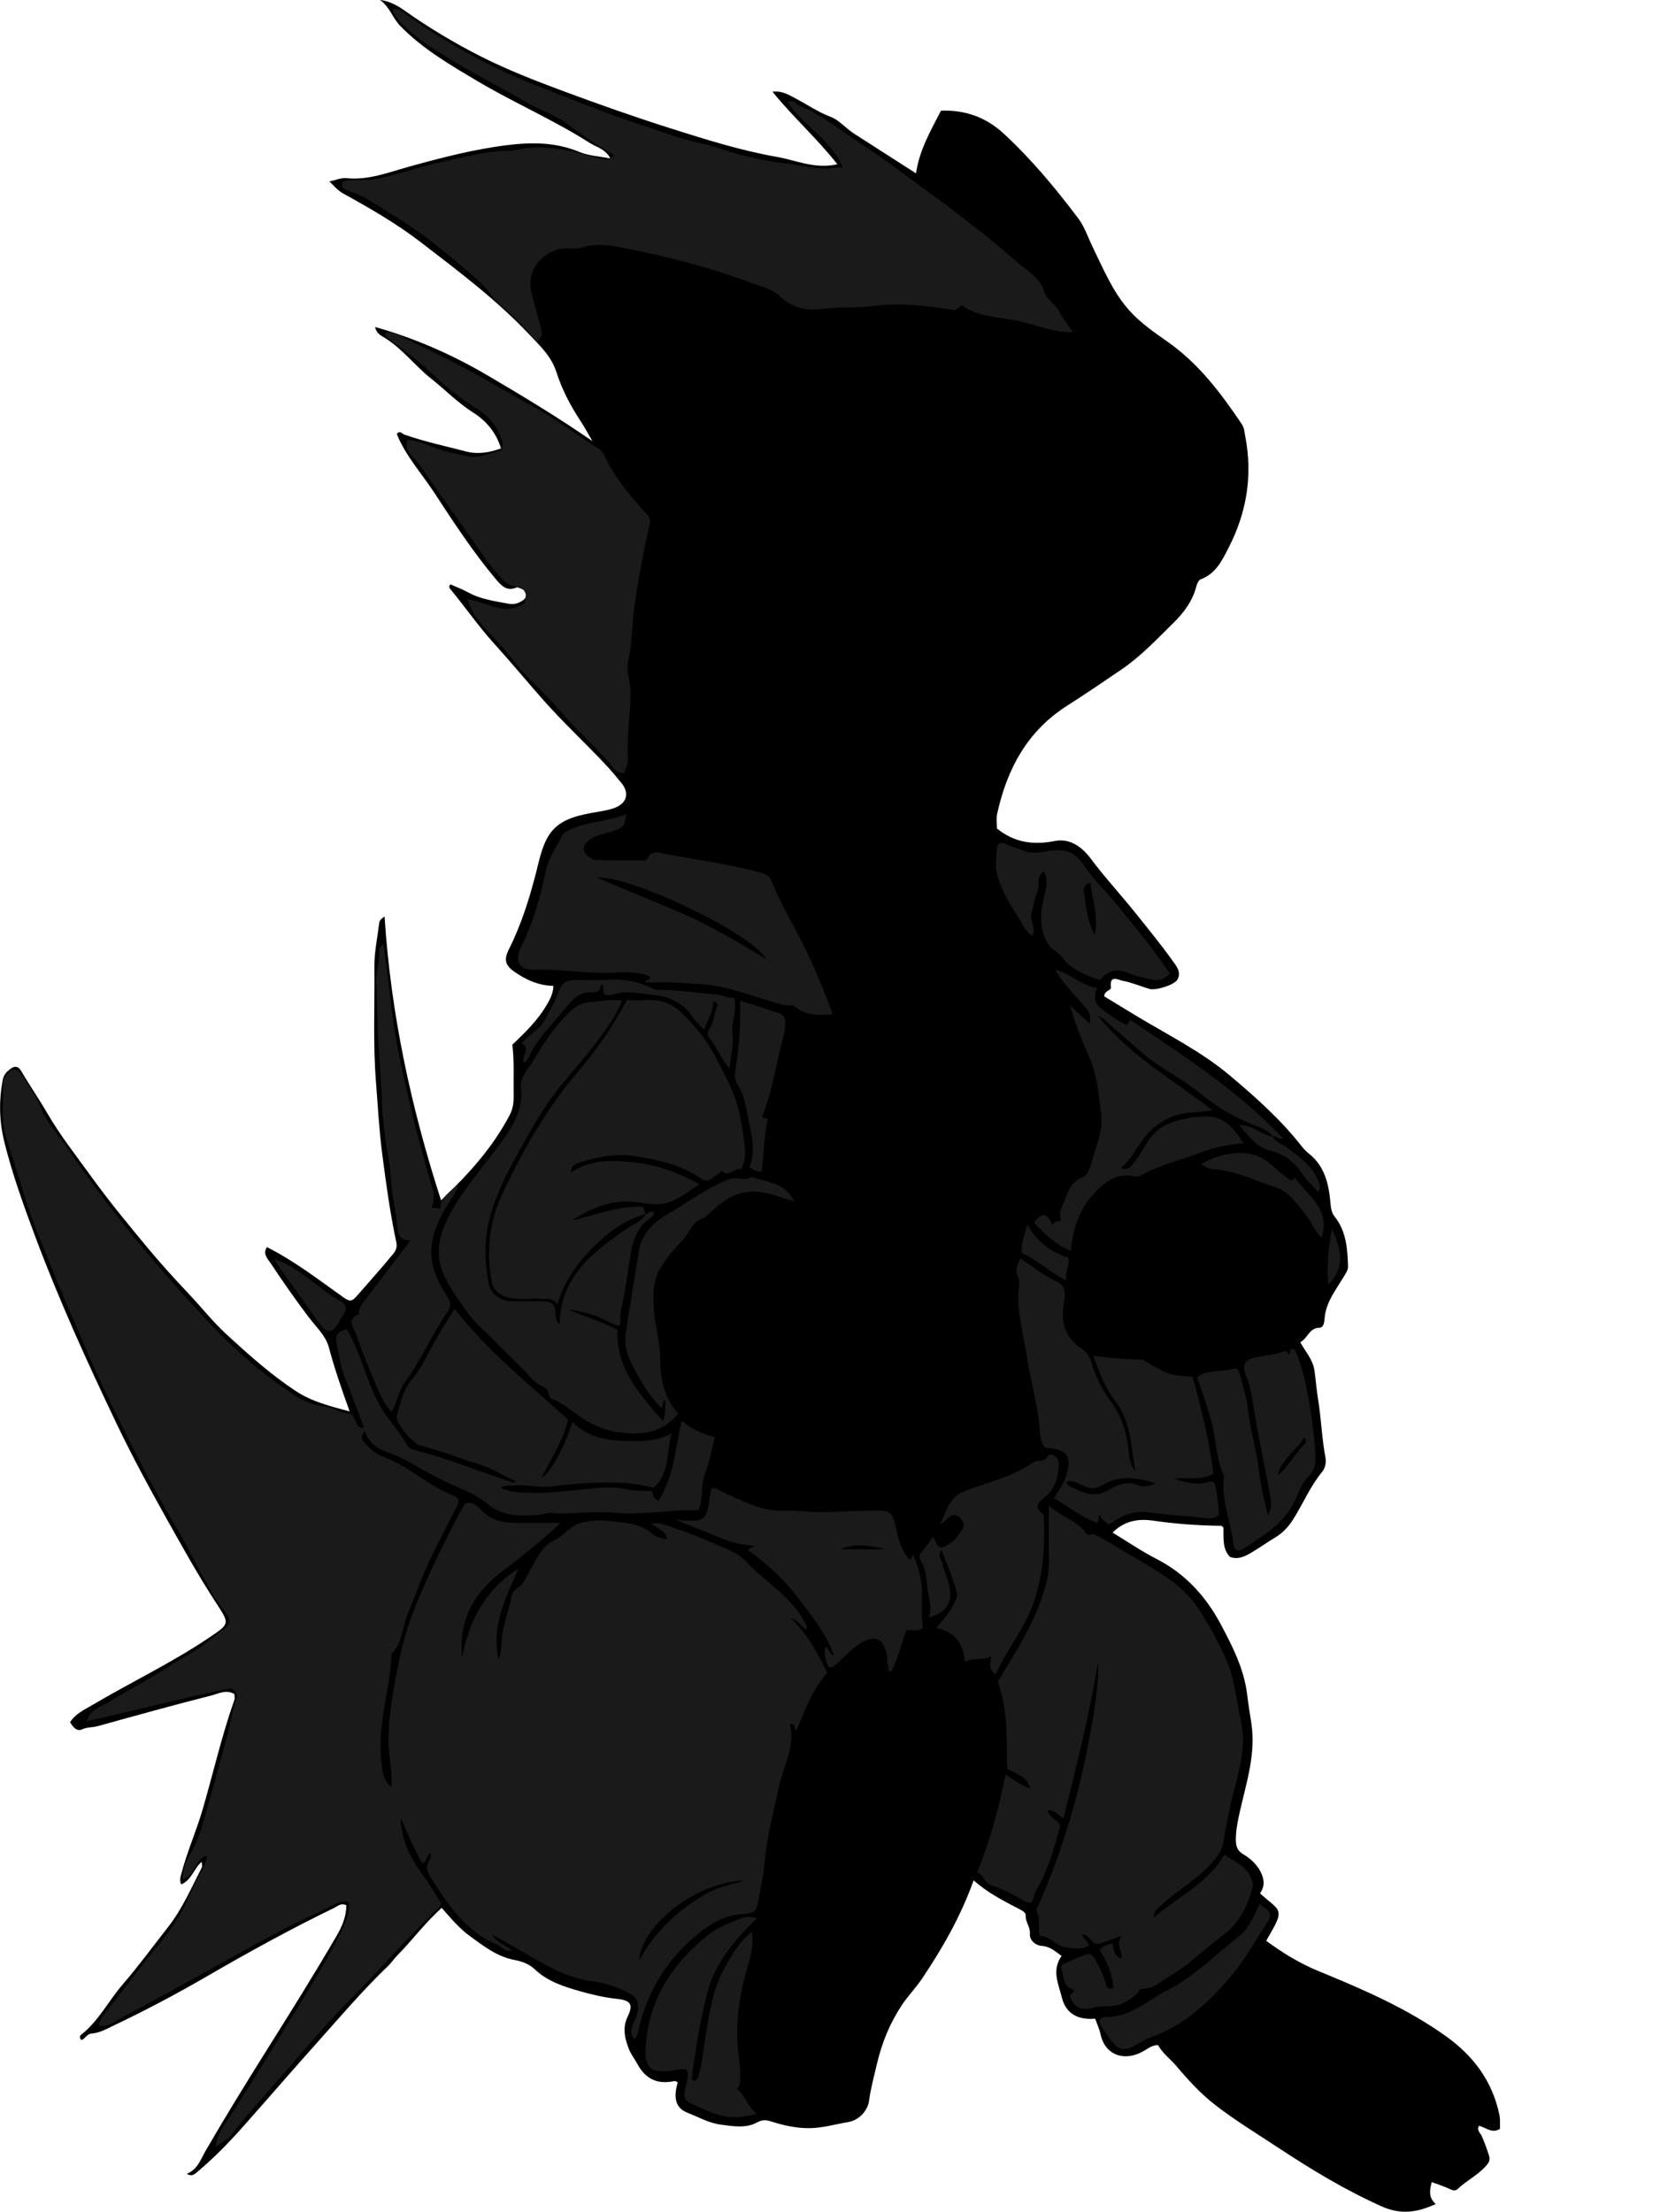 <?xml version="1.0" encoding="utf-8"?>
<!-- Generator: Adobe Illustrator 24.0.2, SVG Export Plug-In . SVG Version: 6.00 Build 0)  -->
<svg version="1.1" id="Layer_1" xmlns="http://www.w3.org/2000/svg" xmlns:xlink="http://www.w3.org/1999/xlink" x="0px" y="0px"
	 width="669.66" height="887.91" viewBox="0 0 669.66 887.91" style="enable-background:new 0 0 669.66 887.91;" xml:space="preserve">
<style type="text/css">
	.st0{fill:#1A1A1A;}
</style>
<g>
	<path d="M74.94,872.67c4.52-1.85,5.63-5.87,7.54-9.16c7.93-13.69,16.23-27.17,24.63-40.57c9.53-15.2,19.05-30.4,28.07-45.9
		c2.19-3.76,3.88-7.79,3.87-12.2c-2.19-1.06-3.48,0.37-4.86,1.04c-17.36,8.42-34.25,17.7-50.93,27.38
		c-12.3,7.14-24.87,13.81-37.73,19.9c-2.75,1.3-5.52,2.95-8.67,3.15c-1.98,0.13-2.56,2.01-4.11,2.64c-0.82-0.56-0.78-1.66-0.32-2.02
		c7.13-5.52,11.08-13.66,16.84-20.32c6.41-7.42,12.21-15.38,18.27-23.11c5.7-7.27,9.3-15.73,13.51-23.85
		c0.26-0.49-0.04-1.27-0.09-2.26c-3.19,2.75-3.96,7.22-8.19,9.1c-0.81-1.67-0.32-2.95,0.11-4.59c2.27-8.65,5.93-16.82,8.44-25.4
		c4.28-14.67,7.65-29.61,12.76-44.05c0.26-0.73,0.03-1.63,0.03-2.41c-3.27-1.92-6.35-0.16-9.19,0.57
		c-15.29,3.89-30.5,8.09-45.69,12.33c-2.05,0.57-4.17,0.32-6.24,1.27c-2.11,0.97-3.64-0.8-4.86-2.84c2.14-3.44,5.76-5.04,9.11-7.02
		c15.46-9.12,31.71-16.86,46.65-26.9c8.4-5.65,8.36-5.58,2.95-13.86c-7.14-10.93-13.47-22.35-19.85-33.73
		c-7.12-12.7-14.05-25.5-20.32-38.63c-11.78-24.69-23.1-49.58-32.68-75.24c-4.62-12.36-9.07-24.76-12.25-37.57
		c-2.05-8.24-2.23-16.56-0.62-24.95c0.4-2.11,1.63-3.28,3-4.33c1.51-1.16,3.06-1.47,4.41,0.84c3.37,5.78,7.2,11.29,10.56,17.07
		c5.17,8.93,11.58,16.98,17.58,25.32c6.99,9.71,14.62,18.92,22.24,28.12c5.36,6.47,11.02,12.72,16.8,18.82
		c5.12,5.41,9.73,11.3,15.24,16.36c8.83,8.12,17.76,16.12,27.81,22.75c6.45,4.25,13.76,6.07,21.62,8.19
		c-3.27-9.04-6.1-17.31-8.37-25.79c-1.25-4.67-5.19-8.23-8.11-12.1c-5.31-7.05-10.39-14.27-15.24-21.63
		c-1.1-1.67-3.37-3.75-1.47-6.45c11.22,5.67,20.85,13.19,30.78,20.22c2.78,1.97,3.57,1.4,5.71-1.08c4.75-5.47,9.59-10.86,14.2-16.46
		c1.22-1.48,1.59-2.96,1.24-4.57c-2.53-11.82-4.15-23.81-5.7-35.77c-1.23-9.44-1.71-19.04-2.47-28.55
		c-1.24-15.46-0.47-30.88-0.64-46.31c-0.06-5.85,1.22-11.72,1.93-17.57c0.18-1.47,1.41-2.07,2.16-2.62
		c2.47,38.75,10.54,76.41,22.68,113.93c11.16-10.61,20.78-21.29,27.58-34.31c1.4-2.67,1.61-5.32,1.56-8.12
		c-0.12-6.48,0.28-12.98-0.51-20.07c4.88-4.64,10.3-9.82,13.98-16.3c1.11-1.95,2.41-4.28,2.49-7.3c-5.9-0.08-10.99-2.41-15.68-5.68
		c-3.66-2.55-4.27-4.85-2.24-8.89c5.08-10.11,8.42-20.85,11.17-31.73c1.13-4.49,2.05-8.93,4.26-13.02
		c3.68-6.8,10.29-8.65,17.12-9.98c3.19-0.62,6.43-0.95,9.54-2c5.13-1.73,6.6-5.83,3.22-10.04c-1.95-2.43-3.99-4.84-6.1-7.11
		c-8.25-8.87-17.18-17.07-25.23-26.17c-6.66-7.52-13.05-15.28-19.79-22.7c-6.32-6.97-11.62-14.66-17.57-21.87
		c-0.41-0.5-0.93-1.02-0.02-1.98c2.26,1.01,4.77,1.94,7.09,3.21c5.12,2.83,10.81,3.52,16.39,4.58c1.6,0.3,3.21,0.01,4.77-0.87
		c1.49-0.84,2.68-1.85,1.83-3.45c-0.66-1.24-1.39-3.15-3.73-2.16c-3.63,1.54-5.84-0.67-7.96-3.19
		c-9.29-11.01-17.15-23.1-25.01-35.09c-5.06-7.72-11.44-14.68-14.92-23.39c1.16-1.69,2.13-0.08,2.99,0.22
		c8.16,2.84,16.6,4.66,24.93,6.82c4.58,1.19,9.31,0.41,13.91-1.27c-1.96-6.33-5.81-10.98-11.28-14.45
		c-6.13-3.89-11.19-9.13-16.84-13.61c-6.78-5.37-11.94-12.58-19.59-16.94c-1.18-0.67-2.43-1.7-2.85-3.73
		c16.14,4.54,31.11,11.17,45.3,19.51c14.16,8.33,28.24,16.82,41.92,26.29c-1.55-2.66-2.99-5.41-4.69-7.98
		c-4.07-6.17-7.51-12.76-9.74-19.72c-2.01-6.28-6.45-10.4-10.61-14.82c-13.25-14.08-28.64-25.63-43.92-37.37
		c-9.79-7.52-20.36-13.6-31.09-19.51c-2.14-1.18-3.49-2.9-5.53-4.83c2.59-0.54,4.78-1.54,6.84-1.32c8.82,0.92,16.82-2.31,24.99-4.57
		c13.05-3.61,26.08-7.02,39.58-8.69c9.98-1.23,19.5-1.19,28.96,2.74c3.67,1.52,7.89,1.71,12.44,2.62c-1.93-3.86-5.54-4.5-8.23-6.22
		c-14.46-9.21-30.25-16.03-44.98-24.75c-11-6.51-22.03-12.93-31.08-22.17c-3.12-3.19-4.33-7.84-8.24-10.52
		c3.78,0.46,7.01,2.23,9.88,4.26c9.89,7,20.28,13.21,31.04,18.63c10.3,5.18,21.13,9.42,31.96,13.45
		c14.49,5.38,29.06,10.55,43.81,15.22c14.12,4.47,28.3,8.95,42.85,11.49c7.65,1.33,15.14,5,24.12,2.93
		c-8.06-10.29-17.73-18.86-26.04-29.11c3.82-0.48,6.5,1.22,9.21,2.65c4.72,2.48,9.06,5.51,14.19,7.45c3.36,1.27,6.17,4.7,9.49,6.81
		c8.1,5.16,16.18,10.36,24.75,15.86c1.27-9.19,5.76-16.91,10.01-25.16c9.57-0.38,18,2.54,25.26,9.26
		c11.12,10.3,20.75,21.88,29.83,33.94c2.56,3.4,3.86,7.51,5.71,11.31c4.35,8.94,8.2,18.34,14.9,25.78
		c4.33,4.81,9.84,8.66,15.19,12.4c12.52,8.76,21.46,20.63,29.84,33.07c1.08,1.6,1.14,3.5,1.45,5.11c3,15.49,0.56,30.38-6.58,44.32
		c-2.61,5.1-5.18,10.69-11.37,12.96c-0.82,0.3-1.44,1.77-1.71,2.81c-1.55,5.91-4.98,10.53-9.28,14.74
		c-6.61,6.48-12.95,13.27-20.64,18.52c-7.27,4.97-14.56,9.92-21.98,14.65c-16.05,10.22-24.16,25.51-28.09,43.49
		c-0.41,1.9-0.06,3.97-0.06,5.79c7.07,5.71,14.64,6.71,23.28,5.01c5.87-1.15,10.76,2.25,14.33,7.02
		c5.7,7.63,12.18,14.61,18.13,22.04c5.01,6.26,10.1,12.49,14.76,19c1.47,2.06,3.72,4.61,1.91,7.65c-1.26,2.11-8.71,4.44-11.23,3.67
		c-3.57-1.09-7.07-2.56-10.71-3.26c-1.64-0.31-5.41-2.56-4.7,2.6c0.19,1.39-2.66,1.23-2.7,3.65c3.98,2.42,8.23,5.03,12.5,7.61
		c12.85,7.75,26.42,14.48,37.93,24.16c10.36,8.72,20.55,17.78,28.96,28.56c0.81,1.04,1.78,2.01,2.82,2.83
		c6.34,5.04,7.93,12.19,8.61,19.65c0.18,2.05,0.39,4,1.65,5.56c4.71,5.87,5.18,12.85,5.42,19.91c0.06,1.76-1.01,3.04-1.85,4.46
		c-3.05,5.13-6.9,9.85-7.54,16.2c-0.13,1.31-0.16,4.04-2.12,4.09c-4.17,0.1-4.65,4.23-7.66,5.82c2.06,3.84,5.04,6.92,5.68,11.33
		c0.54,3.72,0.78,7.47,1.4,11.19c1.32,7.9,1.52,15.96,3.04,23.85c0.41,2.12-0.3,4.38-1.31,5.61c-4.85,5.87-7.71,12.89-11.73,19.22
		c-1.9,2.99-4.19,5.4-7.23,7.22c-3.22,1.92-6.27,4.15-9.51,6.04c-2.55,1.49-5.23,2.93-8.56,1.73c-3.16-3.29-2.53-7.71-2.65-11.82
		c-0.39-0.3-0.64-0.68-0.9-0.68c-9.25-0.07-18.44-0.79-27.6-2.1c-5.93-0.85-11.48,0.27-15.99,4.83c5.67,3.43,11.45,7.39,17.63,10.57
		c11.56,5.93,19.81,15,25.8,26.23c4.76,8.92,9.36,17.97,10.6,28.24c0.45,3.73,1.05,7.46,1.64,11.16c2,12.55-1.99,24.19-4.64,36.08
		c-0.81,3.64-1.58,7.37-1.54,11.2c0.03,2.56,0.69,4.32,3.02,5.68c2.87,1.68,5.39,4.03,6.89,6.96c1.31,2.57,2.04,5.55-0.22,8.7
		c1.56,1.34,2.91,2.58,4.34,3.72c3.42,2.71,3.92,4.31,2.1,8.15c-1.11,2.35-2.5,4.58-3.94,7.17c6.48,4.81,13.43,9.06,20.98,12.16
		c17.82,7.31,35.47,14.91,51.24,26.19c10.9,7.8,18.5,17.91,21.33,31.25c0.14,0.64,0.26,1.3,0.28,1.95c0.04,1.32,0.01,2.64,0.01,3.97
		c-3.24,1.99-5.67-0.58-8.41-1.27c-1.05,1.84,0.52,2.87,1.05,4.05c1.13,2.54,2.06,5.11,2.91,7.75c0.66,2.05,0,3.02-1.15,4.32
		c-3.31,3.75-7.89,5.91-11.46,9.33c-0.94,0.9-2.06,0.43-3.21-0.11c-2.19-1.02-4.51-1.75-7.12-2.73c-0.87,3.38-1.35,6.21,1.62,8.81
		c-7.35,3.36-13.95,4.43-21.73,0.95c-14.54-6.51-28.03-14.67-41.25-23.38c-8.57-5.65-17.39-11-25.49-17.27
		c-5.74-4.45-10.82-9.91-15.5-15.51c-2.42-2.89-5.65-5.1-7.5-8.57c-1.91-0.05-3.41,0.87-5.08,1.93c-7.78,4.96-16.16,2.56-18.06-6.38
		c-0.43-2.03-1.35-3.96-2.13-6.16c-6.57,0.52-11.7-1.69-13.39-8.56c-1.32-5.38-4.19-10.88-0.09-16.64
		c-2.44-1.68-4.52-3.81-7.96-4.03c-2.64-0.17-4.98-2.37-4.77-4.83c0.25-2.82-1.88-4.7-1.68-7.39c0.09-1.29-1.73-2.11-3.12-2.84
		c-6.07-3.16-12.18-6.29-17.79-11.25c-5.16,14.43-12.5,27.25-20.76,39.53c-2.45,3.65-5.59,6.83-8.05,10.54
		c-4.83,7.29-8.04,15.14-10.03,23.7c-1.14,4.92-2.46,9.71-3.16,14.78c-0.56,4.11-4.25,7.79-8.21,8.45
		c-5.14,0.86-10.23,2.39-15.51,2.47c-5.13,0.07-10.08-0.96-14.94-2.49c-2.15-0.68-3.75-1.21-6.34,0.22
		c-4.37,2.43-9.63,1.51-14.55,0.86c-4.75-0.63-8.9-3.05-13.27-4.74c-4.76-1.84-5.86-5.86-3.96-12.24c-0.43-0.18-0.91-0.59-1.29-0.51
		c-6.87,1.44-11.64-0.74-14.96-6.92c-1.08-2.02-2.6-3.91-3.38-5.95c-1.59-4.17-2.72-8.36-0.46-13.07c2.32-4.83,1.17-6.46-4.19-7.04
		c-5.07-0.55-9.96-1.66-14.84-3.05c-6.62-1.88-13.1-3.92-18.28-8.83c-2.27-2.15-5.1-3.17-8.31-3.79c-6.87-1.32-12.35-5.6-17.88-9.64
		c-4.23-3.09-7.55-7.13-11.18-11.23c-6.77,6.05-11.87,13.06-17.9,19.16c-1.2,1.21-2.24,2.83-3.53,4.06
		c-10.07,9.62-19.09,20.24-28.35,30.6c-9.99,11.17-19.79,22.52-29.74,33.73c-5.84,6.58-11.89,12.82-18.61,18.45
		C78.07,872.8,77.21,873.85,74.94,872.67z"/>
</g>
<g>
	<path class="st0" d="M200.15,666.13c1.61-3.74,1.01-7.73,1.76-11.63c0.9-4.67,2.7-9.06,3.47-13.71c0.48-2.87,3.51-3.53,4.78-5.67
		c1.83-3.08,3.53-6.24,5.23-9.4c1.68-3.11,3.9-5.77,7.07-7.35c4.27-2.13,6.89-6.64,12.25-7.41c3.16-0.46,6.33-0.83,9.32-0.42
		c6.05,0.82,12.5,0.56,17.59,4.99c1.73,1.5,3.96,1.91,6.18,2.42c-0.53-2.58-0.62-2.67-6.36-6.27c3.82-0.66,6.92,0.92,9.9,1.94
		c6.92,2.36,13.69,5.21,20.4,8.14c2.66,1.16,5.42,2.66,7.38,4.73c8.21,8.68,19.25,14.7,24.61,26.06c0.22,0.48,0.4,0.89-0.09,1.52
		c-2.23-1.1-3.28-3.88-6.1-4.37c6.64,6.08,10.59,13.85,14.62,21.78c-5.98,6.74-9.06,15.01-12.45,23.2
		c-1.13-0.51-0.21-2.68-1.89-2.67c-0.5-0.07-0.75,0.15-0.64,0.58c2.15,8.83-2.75,16.39-4.43,24.52
		c-2.09,10.05-4.89,19.95-5.74,30.26c-0.48,5.83-1.92,11.58-2.91,17.37c-0.51,2.96-2.96,3.49-5.17,3.56
		c-8.61,0.29-15.26,4.87-21.23,10.17c-11.34,10.07-18.48,22.8-21.63,37.69c-0.1,0.46-0.37,0.89-0.59,1.32
		c-0.23,0.44-0.5,0.85-0.76,1.29c-2.1-2.55-1.14-5.06,0-7.56c0.75-1.64,1.44-3.22,1.46-5.15c0.02-2.77-0.79-4.54-3.45-5.88
		c-4.66-2.34-9.41-4.2-14.59-4.79c-6.76-0.76-12.93-3.33-18.8-6.48c-7.28-3.91-14.3-8.31-21.65-12.21c1.72,3.17,5.31,4.06,8.03,6.36
		c-2.96,0.71-4.45-1.75-6.55-2.62c-8.05-3.34-13.92-9.23-19.04-16.03c-2.46-3.26-4.58-6.74-6.82-10.15
		c-1.83-2.78-2.78-5.11-0.65-7.94c0.59-0.79,0.4-1.53,0.22-2.39c-1.73,0.94-1.35,3.41-3.32,4.07c-3.34-5.85-6.03-12.07-8.72-18.32
		c0.25,8.58,3.64,15.88,8.66,22.64c2.81,3.78,5.15,7.9,7.6,11.7c-0.37,1.72-1.59,2.44-2.51,3.33
		c-10.88,10.51-20.8,21.93-31.45,32.67c-9.75,9.84-18.88,20.31-27.9,30.84c-7.48,8.73-15.39,17.11-22.41,26.25
		c-1.51,1.97-3.85,2.85-6.18,4.67c0.36-5.08,3.2-8.35,5.42-11.76c10.4-16,20.14-32.41,30.18-48.63c5.08-8.2,9.97-16.49,14.28-25.09
		c1.91-3.8,3.76-7.9,3.51-12.72c-4.52-0.72-7.74,2.08-11.11,3.58c-14.5,6.44-28.25,14.38-42.13,22.04
		c-7.4,4.09-14.76,8.24-22.18,12.31c-6.57,3.6-13.28,6.95-19.72,10.75c-1.81,1.06-3.33,1.11-5.22,0.91c0.49-2.9,2.32-4.88,4.04-7.05
		c7.04-8.83,13.72-17.94,20.91-26.64c5.35-6.48,9.52-13.52,12.62-21.29c1.44-3.62,3.86-6.78,5.23-10.47
		c0.36-0.97,0.7-1.78,0.47-2.89c-4.66,1.69-4.59,7.88-9.58,9.71c-0.15-3.87,1.15-7.09,2.81-9.9c4.05-6.85,5.78-14.46,7.92-21.95
		c2.42-8.44,4.64-16.94,6.99-25.4c1.44-5.17,2.07-10.52,3.89-15.6c0.79-2.22-1.29-3.12-2.16-3.97
		c-19.52,3.77-38.26,8.97-58.08,13.21c1.76-5.11,5.78-5.67,8.65-7.48c8.39-5.3,17.34-9.64,25.58-15.23
		c4.43-3.01,9.43-5.18,13.63-8.64c2.39-1.97,4.87-3.84,7.44-5.58c2.82-1.92,2.37-4.22,0.71-6.37
		c-8.25-10.67-13.23-23.21-20.07-34.64c-6.37-10.65-12.2-21.58-17.74-32.61c-6.28-12.49-12.48-25.06-18-37.95
		c-4.43-10.33-9.03-20.6-13.2-31.04c-4.09-10.23-8.62-20.28-11.79-30.9c-2.46-8.23-5.27-16.37-7.66-24.64
		c-2.03-7.04-0.78-14.16-1.04-21.24c-0.03-0.88,0.62-1.86,1.13-2.68c2.03-3.28,4.34-3.4,6.48-0.13c2.58,3.96,5.5,7.85,7.18,12.2
		c2.45,6.37,7.09,11.09,10.78,16.51c9.77,14.34,20.23,28.16,31.38,41.45c8.11,9.67,16.45,19.12,25.11,28.33
		c10.62,11.3,22.07,21.45,35.08,29.87c3.33,2.16,6.88,3.71,10.8,4.2c3.93,0.49,7.32,2.71,11.24,3.21c1.53,0.2,1.64,1.93,2.32,3.01
		c0.73,1.15,0.88,2.91,3.33,2.46c-2.49-6.6-4.76-13.13-7.41-19.49c-1.85-4.43-2.41-9.12-3.44-13.71c-0.88-3.92,0.07-5.05,3.98-6.29
		c6.56,11.04,8.38,24.2,15.9,34.79c2.74,3.85,5.98,7.35,8.21,11.57c0.76,1.44,2.35,2.01,3.67,2.34c13.42,3.35,26.14,8.8,39.28,12.98
		c0.1,0.03,0.27-0.17,0.83-0.57c-5.26-2.49-10.11-5.51-15.39-7.09c-7.62-2.28-14.98-5.36-22.75-7.22
		c-3.33-0.79-10.47-9.49-9.69-12.06c1.51-4.94,2.53-10.3,5.96-14.32c3.36-3.94,5.56-8.47,7.91-12.92
		c2.83-5.35,6.13-10.37,9.37-15.68c13.14,16.98,29.65,30.11,45.52,44.44c-1.68,8.15-6.67,15.4-10.58,23.39
		c3.65-2.14,8.42-10.72,12.46-22.33c5.24,5.33,11.82,7.12,18.73,7.43c7.04,0.32,14.22,0.87,20.99-2.95
		c-2.1,7.56-0.57,16.05-7.29,21.85c-3.96-0.81-7.88-1.73-12.02-1.91c-9.64-0.41-19.3,0.15-28.76,1.4c-5.26,0.7-10.1-0.92-15.13-0.33
		c-1.59,0.19-3.24-0.34-5.58,0.72c3.6,1.86,7.08,2.02,10.27,2.16c8.74,0.41,17.41-0.88,26.11-1.68c5.04-0.46,10.22-0.79,15.35,0.43
		c2.85,0.68,5.92,0.39,8.94,0.54c0.92,1.14,0.38,3.11,2.88,3.87c6.18-9.49,6.68-20.98,9.28-31.99c4.32,3.26,8.4,5.35,13.32,6.44
		c-1.27,4.95-2.05,10.09-3.94,14.78c-1.89,4.68-0.57,9.68-2.45,14.25c-0.23,0.11-0.52,0.38-0.81,0.37
		c-11.12-0.28-22.19,2.12-33.28,0.99c-8.41-0.86-16.73,0.79-25.09,0.12c-1.82-0.15-3.61,0.67-5.31,0.77
		c-7.19,0.43-14.38,0.7-20.53-4.52c-4.75-4.03-10.8-5.96-16.35-8.67c-4.53-2.21-8.99-4.53-13.34-7.11c-3.06-1.82-6.29-3.41-9.72-4.6
		c-4.39-1.52-8.25-3.94-9.76-8.94c-1.61,3-1.61,3,0.06,4.96c2.18,2.55,4.78,4.58,7.91,5.76c10,3.77,17.75,11.6,27.75,15.37
		c2.62,0.99,2.05,2.79,1.02,4.83c-3.4,6.77-6.97,13.45-10.24,20.29c-3.52,7.36-6.15,15.02-9.27,22.51
		c-2.17,5.22-2.09,11.34-6.29,15.73c-0.2,0.2-0.2,0.63-0.22,0.96c-0.58,14.11-5.74,27.79-4.03,42.11c0.45,3.72,0.31,7.69,4.02,10.5
		c0.52-6.33-1.18-12.33-1.15-18.47c0.05-11.26,2.18-22.18,4.43-33.09c2.95-14.31,8.87-27.51,15.15-40.63
		c3.45-7.21,7-14.35,11.05-21.54c3.06-1.18,5.25,1.18,7.02,3c3.68,3.79,8.17,4.64,13,4.74c5.92,0.11,11.85,0.03,18.42,0.03
		c-7.77,7.35-15.52,13.45-23.45,19.46c-10.47,7.94-17.54,18.38-16.09,34.58c2.82-14.44,8.78-26.9,22.72-35.72
		C202.59,641.94,197.32,653.23,200.15,666.13z M256.7,786.93c2.93-5.5,6.61-10.36,11.02-14.78c4.46-4.46,9.48-8.15,14.77-11.36
		c5.05-3.06,10.97-4.38,16.7-5.92C277.27,755.62,256.66,775.04,256.7,786.93z"/>
	<path class="st0" d="M431.37,798.93c-4.64-1.25-4.19-5.26-5.19-8.39c-0.22-0.7-0.2-1.69,0.78-2.11c3.15-1.35,6.22-2.94,9.48-3.92
		c1.79-0.54,2.86,1.33,3.65,2.8c1.63,3.02,3.19,6.1,3.97,9.45c0.39,1.66,1.24,1.66,3.05,1.34c-0.49-5.63-2.6-10.57-5.64-15.36
		c1.12-1.61,2.97-2.04,5.08-2.56c0.79,2.41,0.53,5.3,3.79,6.11c0.48-2.97-2.64-5.56,0.01-9.22c-3.58,1.28-6.11,2.21-8.67,3.09
		c-3.5,1.2-4.01-3.55-7.19-3.66c0.29,1.84,2.45,2.28,2.55,4.6c-2.93,1.76-6.84,0.96-9.59,0.54c-3.28-0.49-5.88-4.41-9.95-4.49
		c-1.04-3.28,0.43-6.74-1.28-9.84c-0.52-0.94,0.46-1.83,0.84-2.72c7.17-16.62,12.96-33.71,17.04-51.35
		c2.61-11.29,4.8-22.65,6.2-34.19c0.48-3.97,0.69-7.8,0.49-11.74c-3.35,21.2-8.73,41.92-13.87,62.78c-4.1-3.43-4.1-3.43-6.38-3.34
		c0.51,2.91,3.82,3.37,5.15,6.17c-2.44,8.81-4.84,18.07-9.97,26.32c-0.48,0.77-0.47,1.54-0.64,2.34c-0.47,2.18-1.52,2.88-3.71,1.62
		c-4.25-2.43-8.51-4.9-13.24-6.28c-2.94-0.86-3.19-4.45-5.82-5.21c5.09-12.78,8.79-25.72,11.37-39.35c3.3,1.88,6.16,4.6,9.95,5.54
		c-1.41-3.75-2.11-4.35-9.29-7.84c-0.32-11.7,0.48-23.7-3.79-34.94c7.4-12.23,15.2-24.17,19.08-37.99c1.04-3.7,1.64-7.68,1.53-11.7
		c-0.18-6.59-0.05-13.18-0.05-20.98c5.26,4.57,11.31,6.1,14.85,10.89c1.33,1.8,2.19,0.04,3.26,0.57c2.79,1.37,5.48,2.89,8.13,4.5
		c7.8,4.75,15.94,9.03,23.28,14.41c4.55,3.33,8.5,7.62,11.67,12.69c4.09,6.52,7.7,13.17,10.61,20.28c3,7.34,3.49,15.21,5.26,22.81
		c2.88,12.35-2.05,23.6-4.41,35.17c-0.88,4.29-1.81,8.65-2.43,12.94c-0.67,4.7-3.32,7.63-6.24,10.65
		c-5.92,6.12-13.54,10.17-19.59,16.13c-0.94,0.93-2.46,1.67-2.18,4.27c9.79-8.51,21.53-13.75,28.22-25.2
		c4,2.68,8.62,4.35,10.72,9.27c0.63,1.48,0.95,2.7,0.52,4.22c-2.09,7.45-5.48,14.19-11.82,18.85c-7.4,5.42-13.83,12.14-21.82,16.69
		c-3.29,1.88-6.23,4.97-10.52,4.78c-1.36-0.06-1.3,1.27-1.97,1.83c-3.29,2.74-6.75,5.19-11.35,5.17c-2.46-0.01-4.84,0.07-7.32,0.8
		c-4.05,1.19-7.01-0.93-8.15-4.12C429.22,800.29,430.78,800.36,431.37,798.93z"/>
	<path class="st0" d="M246.68,62.27c-7.49-3.99-13.69-8.72-20.03-13.27c-4.32-3.1-9.85-4.79-14.62-7.56
		c-12.14-7.05-24.72-13.33-36.54-20.93c-6.03-3.88-11.9-8-16.49-13.66c-0.75-0.92-0.99-1.99-1.48-3.06c2.1-0.83,3.54,0.52,4.93,1.54
		c8.7,6.39,17.93,11.97,27.37,17.12c8.4,4.58,17.13,8.58,26.08,12.08c14.1,5.51,28.09,11.33,42.51,15.92
		c7.73,2.46,15.26,5.55,23.3,7.15c5.4,1.08,10.57,3.25,15.93,4.6c5.85,1.47,11.72,2.74,17.77,3.42c5.52,0.62,10.91,2.11,16.59,2.04
		c2.11-0.03,4.01-0.42,6.33-0.43c-4.65-11.34-15.92-16.63-22.07-26.23c2.6-1.32,3.37,0.89,4.79,1.47
		c9.55,3.96,17.41,10.62,25.98,16.16c10.17,6.57,19.56,14.17,29.4,21.15c5.71,4.04,11.18,8.65,16.79,12.85
		c6.85,5.13,12.98,11.05,19.7,16.3c2.67,2.09,5.31,4.41,6.27,8.07c0.86,3.3,4.37,4.76,5.88,7.78c1.36,2.73,3.35,5.15,5.65,8.57
		c-8.44,0.13-15.42-3.25-22.69-4.66c-7.39-1.43-15.33-1.47-21.94-6.14c-1.1,0.66-1.52,2.14-3.49,1.84
		c-10.28-1.55-20.76-2.96-31.02-1.64c-7.39,0.95-14.78,0.35-22.17,1.34c-5.46,0.74-11.66-0.66-16.3-5.12
		c-3.27-3.15-7.78-4-11.88-5.54c-16.19-6.11-32.92-10.36-49.84-13.71c-5.69-1.13-11.59-2.4-17.59-0.4
		c-3.21,1.07-6.78-0.31-10.26,0.94c-8.14,2.94-12.14,9.67-10.02,17.93c1.17,4.56,2.49,9.09,3.65,13.66
		c0.72,2.87,0.64,2.89-1.63,5.51c-2.73-3.26-5.34-6.56-8.37-9.49c-3.09-2.99-7.07-5.32-9.38-8.7c-2.24-3.27-4.91-5.82-7.76-8.29
		c-9.96-8.64-20.13-17.16-31.4-23.96c-6.21-3.75-12.12-8.4-19.3-10.49c-1.78-0.51-2.38-1.64-1.9-3.55c4.26-1.29,8.72-0.1,13.15-0.96
		c8.98-1.75,17.56-4.89,26.46-6.85c9.09-2,18.11-4.49,27.52-4.6c2.47-0.03,4.81-0.87,7.29-1.11c10.25-0.99,19.9,1.82,29.55,4.38
		C243.53,64.3,244.62,63.71,246.68,62.27z"/>
	<path class="st0" d="M154.59,133.79c3.26-1.36,5.81,1.03,8.19,2.14c10.04,4.69,19.94,9.67,29.66,15.05
		c7.71,4.27,15.26,8.81,22.99,13.01c8.64,4.7,16.26,10.87,24.63,15.93c2.4,1.45,3.08,4.27,4.34,6.48c4.22,7.36,9.5,13.84,15.23,20
		c1.06,1.14,1.58,2.09,1.18,3.9c-2.34,10.66-4.43,21.35-5.98,32.2c-1.09,7.63-0.97,15.38-2.65,22.92
		c-0.92,4.13,0.94,8.16,0.96,12.28c0.04,9.11-1.74,18.15-1.01,27.28c0.15,1.9-1.2,3.36-1.32,5.21c-3.31,0.74-4.52-2.02-5.98-3.71
		c-6.12-7.09-13.24-13.25-19.27-20.36c-6.42-7.58-14.15-13.9-20.13-21.87c-4.2-5.6-9.59-10.18-13.82-15.78
		c-1.71-2.26-2.83-4.65-3.93-7.91c8.08,1.11,15.21,7.16,22.99,1.47c0.85-5.19,0.83-5.11-4.66-6.74c-1.53-0.45-2.93-1.35-4.14-2.58
		c-2.9-2.93-5.4-6.18-7.76-9.53c-8.84-12.53-17.61-25.11-26.44-37.65c-0.66-0.94-1.64-1.65-2.42-2.52c-1.6-1.78-2.52-3.76-1.82-6.52
		c4.13,0.33,7.7,2,11.26,3.31c4.48,1.65,9.12,2.55,13.71,3.44c4.02,0.78,7.98-1.33,11.96-2.14c0.96-0.2,1.84-1.96,1.19-4.09
		c-1.68-5.52-4.96-9.58-9.65-12.6c-5.93-3.81-11.74-7.99-16.71-12.8c-5.67-5.48-11.75-10.23-18.08-14.79
		C156.09,136.09,154.97,135.23,154.59,133.79z"/>
	<path class="st0" d="M259.26,487.36c-7.07,1.97-13.03,5.74-18.41,10.74c-7.59,7.05-13.99,14.81-17.01,25.56
		c-1.8-2.56-3.97-2.16-6.06-2.29c-4.92-0.3-9.88,0.77-14.78-0.86c-3.22-1.08-5.22-3.36-5.69-6.22c-1.97-11.85-1.04-23.5,4.13-34.5
		c6.94-14.79,14.73-29.1,24.64-42.18c4.45-5.87,9.47-11.27,13.81-17.25c4.34-5.97,8.14-12.21,11.89-19.01
		c5.44,0.84,11.12-1.14,16.84,1.68c4.55,2.24,7.37,5.88,10.51,9.39c5.95,6.66,9.64,14.59,13.54,22.57
		c4.22,8.64,5.53,17.62,6.47,26.86c0.26,2.54-0.39,4.87-1.57,7.46c-2.64-0.74-4.86,3.73-7.95,0.6c-0.62,1.49-2.31,1.68-3.31,2.76
		c-1.57,1.68-3.35,1.45-5.16,0.23c-7.76-5.23-16.49-7.21-25.65-8.72c-7.82-1.28-14.93,0.06-22.13,2.31
		c-1.65,0.52-3.91,0.81-4.21,4.21c8.39-5.61,17.4-4.95,25.99-4c8.68,0.96,17.09,3.94,25.61,8.65c-3.99,2.76-7.46,5.45-11.69,7.07
		c-4.21,1.61-8.17,0.97-12.62,0.28c-9.65-1.49-18.63,1.8-26.81,7.23c9.48-2.11,18.62-6.02,28.59-5.48c0.3,1.05,0.58,2.05,0.87,3.06
		L259.26,487.36z"/>
	<path class="st0" d="M259.1,487.51c1.15-0.52,2.15-1.74,3.61-0.75c-0.75,2.33-3.2,3.01-4.6,4.71c-2.89,3.52-4.26,7.67-4.96,12.06
		c-1.2,7.57-2.16,15.18-3.92,22.66c-0.45,1.93,0.25,3.99-0.53,6.09c-3.71-0.79-6.7-3.26-10.3-4.32c-3.41-1-6.8-1.9-10.34-2.38
		c6.48,3.06,13.49,4.74,19.89,8.3c-0.76,15.49,8.88,25.86,18.19,36.56c1.35-2.78,0.75-5.52,1.04-8.31
		c-1.83,0.51-0.53,2.18-1.73,3.06c-4.97-5.01-8.42-11.03-11.66-17.32c-2.06-4-3.21-7.91-2.6-12.29c0.89-6.3,1.93-12.59,2.93-18.88
		c0.72-4.52,1.64-8.99,2.19-13.55c0.85-7.04,5.24-11.95,11.1-15.36c8.29-4.83,15.99-10.64,25.01-14.31c3.25-1.32,6.42,0.91,9.3-1.04
		c6.18,2.24,13.65,2.21,17.04,9.82c-5.41-1.46-10.38-3.9-16.04-3.94c-6.2-0.05-11.05,2.7-15.45,6.51c-1.87,1.62-3.51,3.65-5.77,4.57
		c-4.07,1.66-4.9,5.93-7.59,8.63c-3.16,3.16-5.89,6.61-8.34,10.33c-3.45,5.23-3.45,10.96-3.08,16.93
		c0.42,6.72,2.48,13.24,2.53,19.93c0.07,8.28,1.54,15.95,7.27,22.28c-6.67,8.16-15.2,8.63-24.12,7.41
		c-6.67-0.91-12.31-3.88-17.77-7.99c-2.54-1.91-5.47-4.09-8.62-5.27c-2.4-0.9-0.75-3.88-3.42-4.84c-2.3-0.83-4.42-2.75-6.18-4.79
		c-1.84-2.14-3.97-4.04-5.97-6.04c-1.88-1.88-3.77-3.77-5.65-5.65c-1.88-1.88-3.77-3.77-5.65-5.65c-1.88-1.89-4.02-3.58-5.6-5.7
		c-3.92-5.25-7.83-10.46-10.76-16.45c-4.43-9.06-2.17-17.12,2.17-25.21c5.52-10.3,13.3-18.97,20.16-28.32
		c4.83-6.58,9.29-13.5,8.29-22.42c-0.5-4.5,3.03-7.52,5.04-10.93c4.16-7.03,8.68-13.9,14.69-19.61c2.38-2.26,4.77-3.58,8.23-3.78
		c4.09-0.24,8.13-1.28,12.58-0.65c-1.73,4.87-4.64,9.01-7.5,13.08c-5.47,7.79-11.97,14.79-17.9,22.21
		c-4.56,5.71-8.49,12-12.08,18.39c-5.91,10.51-12.05,20.96-15.35,32.71c-2.55,9.06-2.46,18.21-0.65,27.34
		c0.82,4.11,4.77,6.95,9.05,7.03c4,0.07,8-0.01,11.99,0.02c4.62,0.04,5.49,0.79,5.81,5.32c0.11,1.55,0.29,2.92,1.64,3.91
		c0.16-18.96,13.21-28.85,26.83-38.35c2.65-1.85,6-2.81,7.68-5.92L259.1,487.51z"/>
	<path class="st0" d="M260.85,391.93c-4.71-1.97-9.7-1.72-14.61-1.47c-10.52,0.54-20.92-1.55-31.45-1.17
		c-6.4,0.23-8.4-3.56-5.58-9.2c4.77-9.53,7.68-19.71,9.77-30.06c1.11-5.52,4.33-9.79,6.7-14.57c0.41-0.82,1.35-1.53,2.21-1.96
		c7.37-3.7,15.71-3.6,23.58-6.68c-0.89,5.22-0.97,5.03-4.89,6.65c-3.28,1.36-7,1.35-9.96,3.71c-2.7,2.16-3.18,3.92-0.82,6.24
		c0.89,0.88,2.23,1.8,3.39,1.83c6.49,0.18,12.98,0.11,19.48,0.1c0.67,0,1.18-0.26,1.49-1c1.13-2.73,3.65-2.22,5.61-1.84
		c13.26,2.59,26.7,4.27,39.76,7.87c1.83,0.5,3.38,1.12,4.1,3c3.54,9.17,8.72,17.53,13.07,26.3c4.33,8.72,8.05,17.76,11.65,27.53
		c-5.78,0.28-11,0.74-15.51-3.5c-0.3-0.28-3.47-0.02-5.13-0.48c-7.5-2.12-14.86-4.77-22.41-6.66c-6.69-1.67-13.67-1.7-20.54-2.13
		c-3.81-0.23-7.65-0.04-11.65-0.04C258.97,392.89,261.42,393.89,260.85,391.93z M239.52,352.24c11.6,4.97,23.13,9.64,34.57,14.55
		c11.39,4.89,21.93,11.32,33.51,18.17C301.62,374.49,252.91,351.3,239.52,352.24z"/>
	<path class="st0" d="M438.91,544.28c6.87,0.83,13.25,1.49,19.67,1.48c0.26,0,0.53,0.28,0.79,0.44c10.13,5.88,10.13,5.88,19.39,6.41
		c3.58,12.81,6.78,25.81,8.41,39.01c-5.02,2.84-10.12,1.3-15.68,1.98c4.72,1.66,8.95,2.64,13.08,1.43c2.73-0.8,3.13,0.13,3.56,2.26
		c0.71,3.5,1.07,7.04,1.22,10.82c-1.77,1.86-4.41,1.51-6.78,1.2c-6.84-0.9-13.77-1.14-20.57-2.1c-5.76-0.82-10.5,0.38-14.99,3.7
		c-0.65,0.48-1.46,0.73-2.24,1.1c-0.7-1.5-2.94-1.79-3.03-3.86c-1.29,0.67-0.02,2.22-1.43,3.13c-6.08-2.21-11.24-6.41-17.12-9.91
		c1.67-2.87,3.62-5.19,4.58-8.11c2.85-8.61,0.97-11.59-7.99-12.04c-2.48-2.34-2.18-5.85-2.45-8.67c-0.89-9.15-3.49-17.94-4.86-26.93
		c-1.47-9.69-4.56-19.27-3.38-29.3c0.15-1.28,0.24-2.65-0.42-3.91c-1.32-2.52-0.31-4.72,1.12-7.19c4.86,3.51,9.59,6.89,14.87,9.49
		c4.05,1.99,2.72,6.26,2.28,9.43c-1.03,7.38,1.03,13.15,7.26,17.23c2.09,1.37,3.25,3.16,3.91,5.42c1.69,5.87,4.47,11.21,8.05,16.11
		c4.37,5.99,6.32,12.75,7,20.02c0.26,2.72,0.83,5.43,2.67,7.7c-1.82-9.67-1.57-19.84-8.13-28.29
		C443.69,557.17,441.38,551.01,438.91,544.28z M463.91,595.44c-7.33-2.36-14.61-3.45-21.61,0.89c-2.44,1.52-4.87,1.25-7.45,0.06
		c-2.03-0.93-4.09-2.5-6.83-1.43c0.86,1.99,2.67,2.12,4.01,2.83c4.32,2.27,8.39,3.04,13.2,0.26c3.24-1.87,7.13-3.7,11.59-1.85
		C458.83,597.03,461.6,596.74,463.91,595.44z"/>
	<path class="st0" d="M334.87,664.55c-3.42-9.25-9.28-16.32-14.84-23.6c-5.57-7.29-12.31-13.33-19.6-18.58
		c0.29-1.42,1.52-0.64,2.35-1.91c-5.77-0.17-10.85-1.9-15.84-4.01c-5.16-2.18-10.44-4.09-15.55-6.41
		c14.31,1.72,11.84-1.21,14.2-12.39c1.46-0.8,2.59,0.23,3.68,0.8c3.64,1.88,7.37,3.49,11.16,5.04c4.45,1.82,8.88,3.14,13.79,2.95
		c5.94-0.23,11.96,0.83,17.78,0.59c5.74-0.24,11.54-0.52,17.31-0.61c8.8-0.15,8.8-0.04,10.81,8.77c0.92,4,2.11,7.88,5.1,10.83
		c1.36-0.17,0.5-1.45,1.24-1.78c1.74,2.63,3.57,9.56,3.66,13.88c0.11,5.09-0.29,10.18,0.34,15.39c-1.94,1.79-4.47,0.34-6.62,1.05
		c-2.02,5.44-3.32,11.15-5.99,16.37c-1.88-0.09-0.85-1.64-1.27-2.43c-0.7-1.3-0.25-2.61-0.5-3.89c-1.37-7.04-4.76-8.56-10.73-4.88
		c-3.93,2.43-6.88,5.97-10.3,8.97c-0.56,0.49-1.07,0.68-2.24,0.55c-1.39-2.32-2.09-5-1.52-8.06
		C333.04,661.47,332.59,663.96,334.87,664.55z M355.88,621.96c-8.08-2.06-14.1-2.14-18.39,0
		C343.95,621.96,349.58,621.96,355.88,621.96z"/>
	<path class="st0" d="M511.05,456.38c-2.06-3.05-5.56-3.9-8.62-5.15c-7.63-3.09-14.45-7.23-20.83-12.5
		c-7.28-6.01-16.06-10.02-23.23-16.28c-4.34-3.79-8.69-7.55-13.03-11.33c-1.08-0.94-1.89-2.26-4.46-3.2
		c13.2,16.25,30.46,25.82,45.91,37.75c-5.56,1.11-10.9,0.42-16.11,2.55c-5.17,2.12-9.23,5.42-12.17,9.7
		c-2.59,3.77-4.83,7.77-8.5,11.05c3.49,1.12,4.53-1.5,5.88-3.12c2.08-2.49,3.46-5.5,5.28-8.2c4.41-6.55,11.13-7.94,18.04-9.23
		c0.64-0.12,1.34,0.05,1.99-0.03c8.94-1.1,12.81,2.37,18.05,10.58c-5.85,0.42-11.39,1.47-16.6,3.5c-8.01,3.11-16.53,4.92-24.1,9.14
		c-0.93,0.52-1.78,0.93-2.79,0.68c-7.46-1.82-12.73,2.54-16.97,7.25c-5.54,6.15-8.13,14.02-8.86,22.55
		c-6.15-2.38-10.56-6.72-14.79-11.32c3.31-4.24,5.12-3.99,7.31,0.88c0.63-1.01,1.93-1.66,3.53-1.53c-0.43-1.84-0.65-3.53,0.25-5.39
		c2.23-4.58,2.71-10.03,8.71-12.31c1.83-0.69,2.82-4.1,3.56-6.71c1.74-6.13,4.46-12.09,3.57-18.64c-1.07-7.88-1.59-15.79-4.99-23.34
		c-2.89-6.43-5.55-13.06-7.45-20.08c2.47,2.31,4.93,4.61,7.86,7.35c0.63-2.85,0.13-4.48-1.45-6.31c-4.1-4.75-8.67-9.16-12.55-15.56
		c6.63,2.05,10.85,6.55,16.99,7.51c-1.79,3.8-0.84,6.55,1.98,8.55c3.17,2.24,6.23,4.71,9.85,6.24c0.59-0.74,1.08-1.35,1.58-1.97
		c21.39,14.41,43.06,28.32,61.17,47.42c-1.79,0.79-2.83-1.01-4.16-0.66L511.05,456.38z"/>
	<path class="st0" d="M399.73,672.18c-2.97-1.93-2.02-4.67-1.87-7.3c-3.19,1.94-7.06,0.32-10.42,2.25
		c-0.79-6.88-3.58-12.2-11.68-13.56c3.23-3.42,5.58-6.49,7.31-9.98c0.65-1.32,1.43-2.67,1.04-4.22c-1.44-5.81-3.87-11.25-6.11-17.14
		c-1.83,2.39,0.02,3.95,0.38,5.51c0.73,3.14,2.16,6.1,2.83,9.32c1.3,6.31-1.58,10.69-8.31,12.15c0.97-2.55,0.59-5.3,0.08-7.7
		c-1.08-5.07-0.57-10.52-3.38-15.19c-0.83-1.37-0.38-2.4,0.6-3.55c1.59-1.85,2.98-3.87,4.46-5.83c2.21,5.19,3.09,5.3,7.55,2
		c1.79-1.32,2.73-3.08,3.97-4.74c1.6-2.15,0.33-3.83-1.03-5.13c-1.3-1.25-3.04-1.09-4.45,0.27c-0.96,0.92-1.92,1.83-3.24,2.46
		c2.53-5.21,3.63-11.04,10.5-13.51c9.14-3.29,18.76-5.65,26.92-11.25c1.73-1.19,3.98,0.18,5.72-2.4c1.24-1.85,4.5,0.17,4.45,3.04
		c-0.08,5.37-1.46,10.31-6.07,13.72c-2.5,1.85-3.68,3.78-0.61,6.08c0.86,0.65,0.7,1.42,0.73,2.19c0.37,13.06-0.4,25.85-5.93,38.11
		C409.33,656.29,403.52,663.59,399.73,672.18z"/>
	<path class="st0" d="M153.9,378.96c1.76,11.27,2.77,22.51,4.4,33.66c1.5,10.29,3.94,20.46,6.31,30.6
		c2.69,11.54,5.73,23.01,9.18,34.36c0.75,2.47,0.41,4.82-0.57,7.14c1.21,0.18,2.25,0.33,3.59,0.53c-0.07-4.82,4.09-6.65,7.36-10.38
		c-0.78,3.6-2.56,5.68-3.94,7.85c-3.37,5.3-6.12,10.94-6.91,17.09c-0.95,7.42,1.96,14.13,6.03,20.26c1.58,2.38,2.03,4.11,0.07,6.94
		c-6.23,8.95-10.37,19.19-16.97,28c-2.43,3.24-2.83,7.79-5.25,11.78c-2.92-3.2-4.53-6.73-6.02-10.23
		c-2.92-6.88-5.78-13.81-8.17-20.89c-0.84-2.48-4.23-6.01,0.99-8.03c-0.02-3.04,2.01-5.07,3.67-7.25
		c5.53-7.27,11.08-14.52,17.18-22.49c-5.3,0.22-5.21-3.77-5.45-6.39c-0.55-6.05-2.15-11.91-2.43-18.04
		c-0.25-5.49-1.57-10.98-2.27-16.5c-0.51-4.03-1.13-8.25-1.25-12.16c-0.26-8.6-0.92-17.2-1.53-25.75
		c-0.6-8.28-0.38-16.54-0.84-24.79c-0.24-4.37,1.47-8.46,1.17-12.79C152.17,380.52,153.04,379.76,153.9,378.96z"/>
	<path class="st0" d="M480.52,552.9c4.49-3.4,9.95-1.92,14.75-3.44c1.8-0.57,2.25,1.35,2.54,2.42c1.24,4.54,2.7,9.11,3.2,13.76
		c0.92,8.63,3.6,16.9,4.57,25.51c0.64,5.74,2.03,11.4,3.47,17.1c1.64-2.64,1.3-5.55,0.81-8.27c-2.23-12.34-4.98-24.57-6.88-36.98
		c-0.51-3.3-1.14-6.69-2.45-9.93c-2.13-5.25-1.24-7.25,4.15-8.32c3.66-0.72,7.4-0.97,10.95-2.29c0.95-0.35,1.39,0.63,1.87,1.26
		c1.16-0.31-0.01-2.1,0.75-2.09c1.28-0.2,1.62,0.17,1.81,0.62c3.23,7.54,4.79,15.53,6,23.57c0.98,6.48,1.94,12.97,2.09,19.56
		c0.07,2.81-0.64,5.17-2.65,7.15c-2.39,2.34-3.8,5.55-4.96,8.38c-3.74,9.16-11.18,14.27-18.93,19.23c-0.82,0.53-1.62,1.09-2.44,1.61
		c-2.07,1.33-3.72,0.58-3.96-1.72c-0.97-9.22-5.16-18-3.76-27.53c-3.64-7.65-3.15-16.28-5.78-24.21
		C483.97,563.22,482.63,558.02,480.52,552.9z M512.95,592.28c4.52-3.49,6.8-8.95,11.02-12.73c0.37-0.33,0.56-1.78-0.4-2.51
		C520.37,582.39,514.49,585.7,512.95,592.28z"/>
	<path class="st0" d="M303.86,770.05c-8.82,8.81-16.77,17.62-19.86,29.81c-2.93,11.55-4.93,23.2-6.32,35
		c1.34,0.78,1.93,0.59,2.5-0.98c1.82-4.97,2.03-10.23,2.91-15.35c1.62-9.48,2.73-19.15,7.4-27.71c2.93-5.38,5.91-10.94,11.34-15.42
		c0.77,5.09-0.27,9.37-1.57,13.7c-3.28,10.95-5.01,22.15-4.02,33.59c0.3,3.43,1.07,6.82,0.91,10.31c-0.09,1.94,0.34,3.95-1.28,5.63
		c3.68,2.83,4.3,7.41,7.98,9.91c-11.57,3.47-17.97-0.29-26.59-4.21c-3.78-1.72-2.27-5.17-1.65-7.83c1.35-5.79,0.71-6.54-5.06-5.41
		c-2.25,0.44-4.66,0.44-6.95,0.18c-2.97-0.34-4.61-3.28-4.45-7.83c0.69-19.62,10.09-34.65,25.04-46.57c3.96-3.16,8.7-5.07,13.5-6.8
		C299.53,769.4,301.12,769.21,303.86,770.05z"/>
	<path class="st0" d="M414.47,375.64c-2.94-1.62-3.64-4.33-5.04-6.45c-3.5-5.31-6.75-10.8-8.8-16.84c-1.3-3.83-0.58-7.92-0.36-11.87
		c0.11-1.99,1.92-2.6,3.76-1.6c2.17,1.19,4.63,1.59,6.83,2.58c4.43,1.99,8.75-0.03,13.07-0.2c4.97-0.2,8.4,1.89,10.87,5.6
		c4.03,6.07,9.32,11.02,13.87,16.62c7.23,8.88,14.57,17.68,20.95,27.21c-3.48,4.55-7.85,2.25-11.96,1.46
		c-1.74-0.33-3.4-1.12-5.08-1.75c-4.32-1.61-7.99-0.73-11.02,3.05c-5.71-2.09-11.4-3.94-15.1-9.18c-1.5-2.13-4.14-2.78-5.65-5.29
		c-4.08-6.77-3.06-13.52-1.27-20.46c0.75-2.91,1.01-5.74-0.35-8.75c-3.46,1.95-1.54,5.39-2.63,7.89c-1.22,2.79-1.56,5.97-2.46,8.92
		C413.24,369.56,416.14,372.25,414.47,375.64z M437.81,354.26c-2.4,0.78-2.94,2.08-2.67,3.67c0.91,5.55,1.08,11.3,4.36,17.41
		C441.16,367.46,438.34,361.16,437.81,354.26z"/>
	<path class="st0" d="M505.66,764.33c5.1,3.47,5.24,4.22,2.27,8.74c-4.54,6.91-8.53,14.22-13.93,20.49
		c-8.67,10.09-18.18,19.19-31.06,23.9c-2.29,0.84-4.47,2.04-6.58,3.27c-5.04,2.96-7.5,2.42-10.89-2.48
		c-1.57-2.27-3.33-4.41-4.28-6.98c0.5-1.14,1.79-1.62,2.39-1.6c10.16,0.4,17.12-6.73,25.27-10.84c10.71-5.4,19.12-14.16,28.51-21.48
		C501.4,774.22,503.48,769.08,505.66,764.33z"/>
	<path class="st0" d="M305.75,470.17c-2.15,0.53-3.29-0.71-4.79-1.61c3.02-7.88,0.01-15.31-1.23-22.81
		c-0.61-3.64-1.62-7.34-3.68-10.54c-1.08-1.68-1.16-3.49-0.87-5.24c1.5-9.28,2.23-18.6,1.93-28.28c5.42,1.72,10.52,3.31,15.6,4.99
		c1.66,0.55,2.46,1.61,2.52,3.63c0.08,2.87-0.65,5.64-1.32,8.22c-2.42,9.26-3.85,18.78-7.18,27.8c-0.38,1.02-1.81,2.39,0.81,2.6
		c0.94,0.07,0.61,1.05,0.5,1.55C306.58,456.88,306.83,463.47,305.75,470.17z"/>
	<path class="st0" d="M294.78,400.59c1.25,5.24-1.27,9.68-0.67,14.33c0.6,4.65-0.85,9.14-1.21,14.07
		c-3.43-3.82-4.98-8.59-8.07-12.31c-1.22-1.47-0.55-2.73,0.24-4.07c1.58-2.71,1.68-5.91,2.86-8.76c0.37-0.89-0.29-1.54-1.55-2.06
		c-0.03,4.21-2.24,7.59-3.62,11.48c-1.98-1.69-3.59-3.41-5.03-5.51c-3.54-5.17-8.83-7.69-14.98-8.32
		c-5.68-0.59-11.36-2.02-17.08-0.07c-0.88,0.3-1.96,0.04-2.69,0.04c-1.38-1.32-0.48-2.81-1.05-3.98c-0.13-0.31-0.58-0.3-0.63,0.1
		c-0.28,2.32-1.69,3.04-3.81,2.88c-4.44-0.34-6.95,2.08-9.7,5.4c-4.61,5.56-9.66,10.72-13.57,16.87c-1.28,2.02-1.81,4.53-3.75,6.09
		c-1.76-2.47,3.17-5.63-1.05-7.89c2.57-3.59,6.98-5.19,9.18-9.22c2.02-3.7,4.13-7.31,5.59-11.28c1.49-4.08,2.81-4.96,7.33-4.98
		c4.16-0.01,8.34,0.23,12.48-0.06c6.36-0.45,12.33,0.66,18,3.49c0.79,0.39,1.54,0.55,2.37,0.55c7.91,0.02,15.73,1.17,23.58,1.92
		C290.3,399.54,292.3,400.8,294.78,400.59z"/>
	<path class="st0" d="M518.65,473.99c0.59-0.19,0.36-1.3,1.28-1.13c5.17,7.24,14.44,12.58,10.59,23.96
		c-2.63-2.58-3.97-6.27-6.33-9.21c-3.42-4.27-6.69-9.24-11.85-10.91c-8.3-2.68-16.24-6.77-25.18-7.36
		c-1.69-0.11-3.33-0.94-5.04-2.02c6.11-3.35,12.38-5.19,19.51-4.16C509.02,464.23,512.7,470.83,518.65,473.99z"/>
	<path class="st0" d="M110.05,505.4c6.21,1.87,10.92,5.86,15.86,9.4c3.17,2.27,6.06,4.87,9.56,6.74c4.03,2.16,4.19,3.91,1.48,7.59
		c-0.38,0.51-0.58,1.16-0.91,1.72c-2.74,4.63-4.81,4.63-8.06,0.07c-5.2-7.29-10.44-14.55-15.63-21.84
		C111.51,507.91,110.81,506.63,110.05,505.4z"/>
	<path class="st0" d="M410.27,503.02c-0.6-4.08,1.32-7.45,2.19-11.6c3.71,7.12,9.45,11.16,16.47,13.47
		c0.67,3.04-1.46,5.48-0.83,9.16C421.44,510.77,416.68,505.91,410.27,503.02z"/>
	<path class="st0" d="M510.89,456.24c1.26,2.32,3.83,2.92,5.75,4.36c5.52,4.15,11.16,8.22,13.32,15.29c0.18,0.6,0.02,1.3-0.72,2.6
		c-1.95-2.15-4.23-4.08-5.79-6.48c-3.29-5.04-7.53-8.71-13.4-10.09c-5.8-1.36-8.71-6-12.62-10.29c5.43-0.14,8.98,3.92,13.62,4.75
		L510.89,456.24z"/>
	<path class="st0" d="M534.79,493.28c3.31,7.57,5.78,15.1-1.49,22.45C532.59,508.05,533.33,500.65,534.79,493.28z"/>
</g>
</svg>
